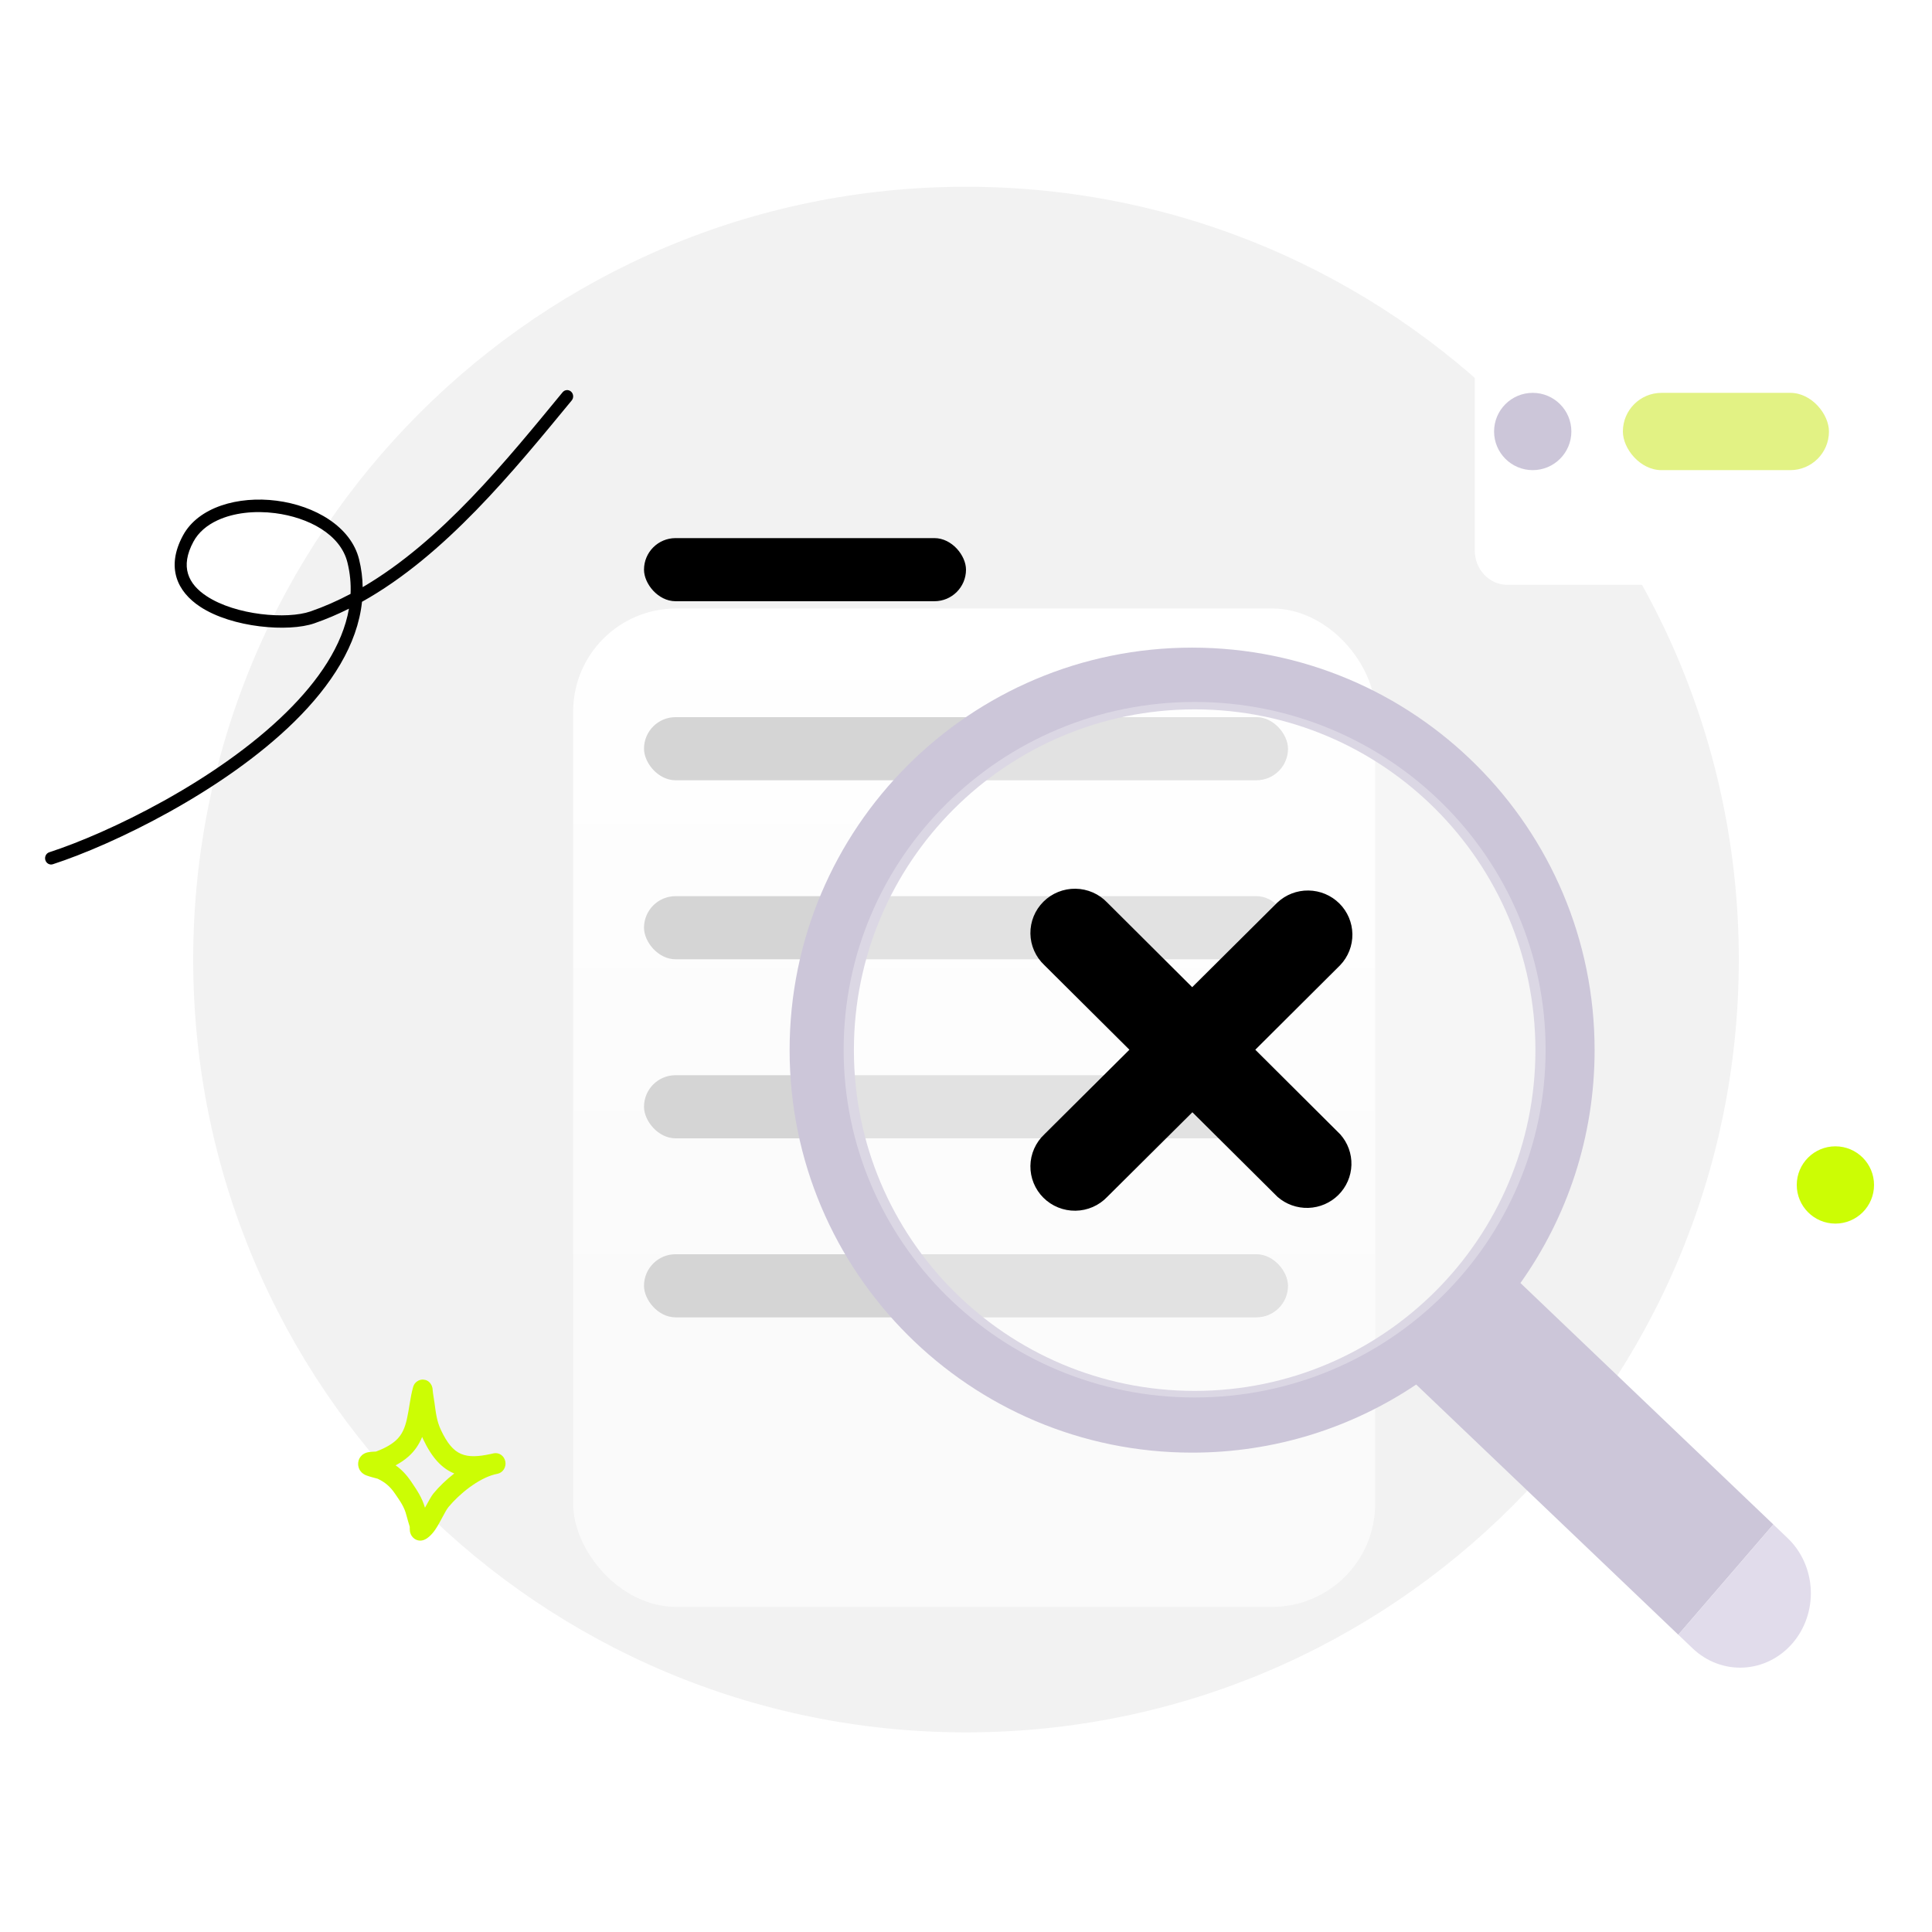 <svg width="194" height="194" viewBox="0 0 194 194" fill="none" xmlns="http://www.w3.org/2000/svg">
<g clip-path="url(#clip0_549_1828)">
<path d="M97 173.954C139.857 173.954 174.6 139.211 174.6 96.354C174.6 53.497 139.857 18.754 97 18.754C54.143 18.754 19.4 53.497 19.4 96.354C19.4 139.211 54.143 173.954 97 173.954Z" fill="#F2F2F2"/>
<g filter="url(#filter0_d_549_1828)">
<rect x="57.553" y="41.101" width="80.534" height="100.252" rx="10.347" fill="url(#paint0_linear_549_1828)"/>
</g>
<rect x="64.667" y="54.034" width="32.333" height="6.337" rx="3.169" fill="black"/>
<rect x="64.667" y="72.012" width="64.667" height="6.337" rx="3.169" fill="#D5D5D5"/>
<rect x="64.667" y="89.988" width="64.667" height="6.337" rx="3.169" fill="#D5D5D5"/>
<rect x="64.667" y="107.966" width="64.667" height="6.337" rx="3.169" fill="#D5D5D5"/>
<rect x="64.667" y="125.943" width="64.667" height="6.337" rx="3.169" fill="#D5D5D5"/>
<g filter="url(#filter1_d_549_1828)">
<path d="M186.337 30.021H147.485C145.674 30.021 144.207 31.566 144.207 33.471V52.69C144.207 54.595 145.674 56.14 147.485 56.14H186.337C188.147 56.14 189.615 54.595 189.615 52.69V33.471C189.615 31.566 188.147 30.021 186.337 30.021Z" fill="white"/>
</g>
<path d="M153.907 47.208C156.049 47.208 157.787 45.471 157.787 43.328C157.787 41.185 156.049 39.448 153.907 39.448C151.764 39.448 150.027 41.185 150.027 43.328C150.027 45.471 151.764 47.208 153.907 47.208Z" fill="#CCC6D9"/>
<rect x="162.96" y="39.448" width="20.693" height="7.76" rx="3.88" fill="#E2F284"/>
<path fill-rule="evenodd" clip-rule="evenodd" d="M119.704 145.865C128.033 145.865 135.774 143.345 142.206 139.027L168.524 164.15L178.069 153.076L152.673 128.833C157.363 122.232 160.121 114.162 160.121 105.448C160.121 83.126 142.026 65.031 119.704 65.031C97.383 65.031 79.288 83.126 79.288 105.448C79.288 127.769 97.383 145.865 119.704 145.865ZM154.177 105.448C154.177 124.345 138.858 139.665 119.96 139.665C101.062 139.665 85.743 124.345 85.743 105.448C85.743 86.55 101.062 71.231 119.96 71.231C138.858 71.231 154.177 86.55 154.177 105.448Z" fill="#CCC6D9"/>
<g filter="url(#filter2_b_549_1828)">
<path d="M119.957 140.326C139.421 140.326 155.2 124.692 155.2 105.406C155.2 86.121 139.421 70.486 119.957 70.486C100.492 70.486 84.713 86.121 84.713 105.406C84.713 124.692 100.492 140.326 119.957 140.326Z" fill="white" fill-opacity="0.3"/>
</g>
<path d="M126.05 105.407L134.579 96.911C135.378 96.071 135.816 94.954 135.799 93.797C135.783 92.641 135.314 91.537 134.491 90.719C133.668 89.902 132.557 89.435 131.394 89.419C130.231 89.402 129.107 89.837 128.261 90.632L119.713 99.127L111.184 90.632C110.774 90.2 110.281 89.854 109.734 89.615C109.186 89.376 108.597 89.249 107.999 89.241C107.402 89.232 106.809 89.343 106.255 89.566C105.701 89.79 105.198 90.121 104.776 90.541C104.353 90.961 104.02 91.461 103.795 92.011C103.57 92.562 103.459 93.151 103.467 93.745C103.475 94.339 103.604 94.925 103.844 95.469C104.084 96.013 104.432 96.503 104.866 96.911L113.409 105.407L104.866 113.903C104.432 114.311 104.084 114.801 103.844 115.345C103.604 115.889 103.475 116.475 103.467 117.069C103.459 117.662 103.57 118.252 103.795 118.802C104.02 119.353 104.353 119.853 104.776 120.273C105.198 120.692 105.701 121.024 106.255 121.247C106.809 121.471 107.402 121.582 107.999 121.573C108.597 121.565 109.186 121.437 109.734 121.198C110.281 120.959 110.774 120.614 111.184 120.182L119.732 111.686L128.28 120.182C129.134 120.93 130.242 121.325 131.379 121.289C132.516 121.252 133.596 120.786 134.399 119.985C135.202 119.184 135.668 118.11 135.702 116.979C135.735 115.849 135.334 114.749 134.579 113.903L126.05 105.407Z" fill="black"/>
<path d="M168.522 164.151L178.067 153.077L179.505 154.449C180.9 155.781 181.735 157.641 181.827 159.621C181.918 161.6 181.259 163.537 179.994 165.005C178.729 166.473 176.961 167.352 175.08 167.448C173.199 167.545 171.359 166.851 169.964 165.52L168.526 164.147L168.522 164.151Z" fill="#E1DCEB"/>
<path fill-rule="evenodd" clip-rule="evenodd" d="M36.417 58.959C36.404 58.036 36.289 57.106 36.057 56.17C35.246 52.883 31.626 50.774 27.773 50.278C23.922 49.782 19.917 50.91 18.373 53.769C17.49 55.404 17.369 56.812 17.729 58C18.089 59.181 18.941 60.161 20.098 60.924C23.324 63.05 28.973 63.484 31.55 62.595C32.742 62.183 33.906 61.687 35.041 61.119C34.392 64.835 31.976 68.355 28.752 71.527C21.745 78.421 10.871 83.654 4.95 85.578C4.632 85.681 4.455 86.034 4.554 86.366C4.653 86.698 4.991 86.884 5.309 86.781C11.348 84.819 22.433 79.475 29.579 72.445C33.27 68.813 35.901 64.725 36.35 60.428C44.695 55.771 51.548 47.322 57.407 40.212C57.625 39.949 57.596 39.55 57.343 39.323C57.09 39.097 56.71 39.126 56.492 39.39C50.872 46.209 44.349 54.321 36.417 58.959ZM35.203 59.634C35.249 58.598 35.152 57.545 34.888 56.483C34.187 53.639 30.961 51.957 27.625 51.527C25.581 51.265 23.479 51.481 21.83 52.251C20.794 52.734 19.94 53.435 19.425 54.389C18.749 55.641 18.603 56.711 18.88 57.618C19.157 58.533 19.845 59.267 20.742 59.857C23.681 61.795 28.825 62.207 31.171 61.398C32.555 60.921 33.897 60.326 35.203 59.634Z" fill="black"/>
<circle cx="184.3" cy="118.987" r="3.88" fill="#CCFD04"/>
<path fill-rule="evenodd" clip-rule="evenodd" d="M37.755 145.755C38.448 145.496 39.176 145.151 39.738 144.651C40.406 144.058 40.677 143.293 40.859 142.489C41.093 141.455 41.187 140.354 41.471 139.319C41.576 138.934 41.778 138.789 41.865 138.725C42.084 138.562 42.306 138.518 42.514 138.534C42.761 138.553 43.101 138.652 43.324 139.088C43.356 139.15 43.397 139.245 43.425 139.375C43.445 139.471 43.458 139.769 43.48 139.893C43.534 140.196 43.578 140.499 43.621 140.804C43.761 141.819 43.842 142.681 44.286 143.613C44.888 144.878 45.491 145.653 46.309 145.996C47.1 146.328 48.046 146.265 49.255 146.005C49.37 145.976 49.484 145.951 49.596 145.93C50.129 145.832 50.639 146.2 50.743 146.759C50.848 147.317 50.509 147.861 49.981 147.984C49.871 148.009 49.762 148.034 49.655 148.056C48.022 148.481 46.131 150 45.032 151.33C44.694 151.74 44.198 152.886 43.692 153.617C43.319 154.157 42.899 154.512 42.547 154.638C42.311 154.722 42.112 154.709 41.948 154.667C41.709 154.605 41.511 154.469 41.359 154.252C41.276 154.134 41.199 153.975 41.163 153.772C41.145 153.675 41.143 153.427 41.144 153.314C41.04 152.941 40.914 152.577 40.822 152.2C40.603 151.302 40.173 150.733 39.662 149.982C39.184 149.279 38.671 148.837 37.918 148.484C37.82 148.459 37.03 148.256 36.751 148.139C36.344 147.968 36.15 147.681 36.079 147.526C35.959 147.264 35.947 147.035 35.971 146.844C36.006 146.562 36.127 146.321 36.34 146.126C36.472 146.005 36.669 145.887 36.934 145.83C37.138 145.785 37.679 145.759 37.755 145.755ZM42.389 144.291C42.426 144.377 42.465 144.463 42.507 144.551C43.388 146.404 44.374 147.439 45.573 147.941L45.613 147.957C44.811 148.584 44.086 149.284 43.531 149.956C43.302 150.232 43 150.806 42.673 151.395C42.376 150.379 41.891 149.662 41.28 148.763C40.814 148.078 40.325 147.562 39.725 147.141C40.191 146.89 40.635 146.595 41.023 146.25C41.667 145.677 42.093 145.013 42.389 144.291Z" fill="#CCFD04"/>
</g>
<defs>
<filter id="filter0_d_549_1828" x="27.553" y="31.101" width="140.534" height="160.252" filterUnits="userSpaceOnUse" color-interpolation-filters="sRGB">
<feFlood flood-opacity="0" result="BackgroundImageFix"/>
<feColorMatrix in="SourceAlpha" type="matrix" values="0 0 0 0 0 0 0 0 0 0 0 0 0 0 0 0 0 0 127 0" result="hardAlpha"/>
<feOffset dy="20"/>
<feGaussianBlur stdDeviation="15"/>
<feComposite in2="hardAlpha" operator="out"/>
<feColorMatrix type="matrix" values="0 0 0 0 0.571 0 0 0 0 0.571 0 0 0 0 0.571 0 0 0 0.19 0"/>
<feBlend mode="normal" in2="BackgroundImageFix" result="effect1_dropShadow_549_1828"/>
<feBlend mode="normal" in="SourceGraphic" in2="effect1_dropShadow_549_1828" result="shape"/>
</filter>
<filter id="filter1_d_549_1828" x="139.68" y="24.201" width="62.221" height="42.931" filterUnits="userSpaceOnUse" color-interpolation-filters="sRGB">
<feFlood flood-opacity="0" result="BackgroundImageFix"/>
<feColorMatrix in="SourceAlpha" type="matrix" values="0 0 0 0 0 0 0 0 0 0 0 0 0 0 0 0 0 0 127 0" result="hardAlpha"/>
<feOffset dx="3.88" dy="2.587"/>
<feGaussianBlur stdDeviation="4.203"/>
<feComposite in2="hardAlpha" operator="out"/>
<feColorMatrix type="matrix" values="0 0 0 0 0.105 0 0 0 0 0.466 0 0 0 0 0.546 0 0 0 0.09 0"/>
<feBlend mode="normal" in2="BackgroundImageFix" result="effect1_dropShadow_549_1828"/>
<feBlend mode="normal" in="SourceGraphic" in2="effect1_dropShadow_549_1828" result="shape"/>
</filter>
<filter id="filter2_b_549_1828" x="76.713" y="62.486" width="86.487" height="85.84" filterUnits="userSpaceOnUse" color-interpolation-filters="sRGB">
<feFlood flood-opacity="0" result="BackgroundImageFix"/>
<feGaussianBlur in="BackgroundImageFix" stdDeviation="4"/>
<feComposite in2="SourceAlpha" operator="in" result="effect1_backgroundBlur_549_1828"/>
<feBlend mode="normal" in="SourceGraphic" in2="effect1_backgroundBlur_549_1828" result="shape"/>
</filter>
<linearGradient id="paint0_linear_549_1828" x1="97.82" y1="41.101" x2="97.82" y2="141.353" gradientUnits="userSpaceOnUse">
<stop stop-color="white"/>
<stop offset="0.719" stop-color="#FAFAFA"/>
</linearGradient>
<clipPath id="clip0_549_1828">
<rect width="194" height="194" fill="white"/>
</clipPath>
</defs>
</svg>
